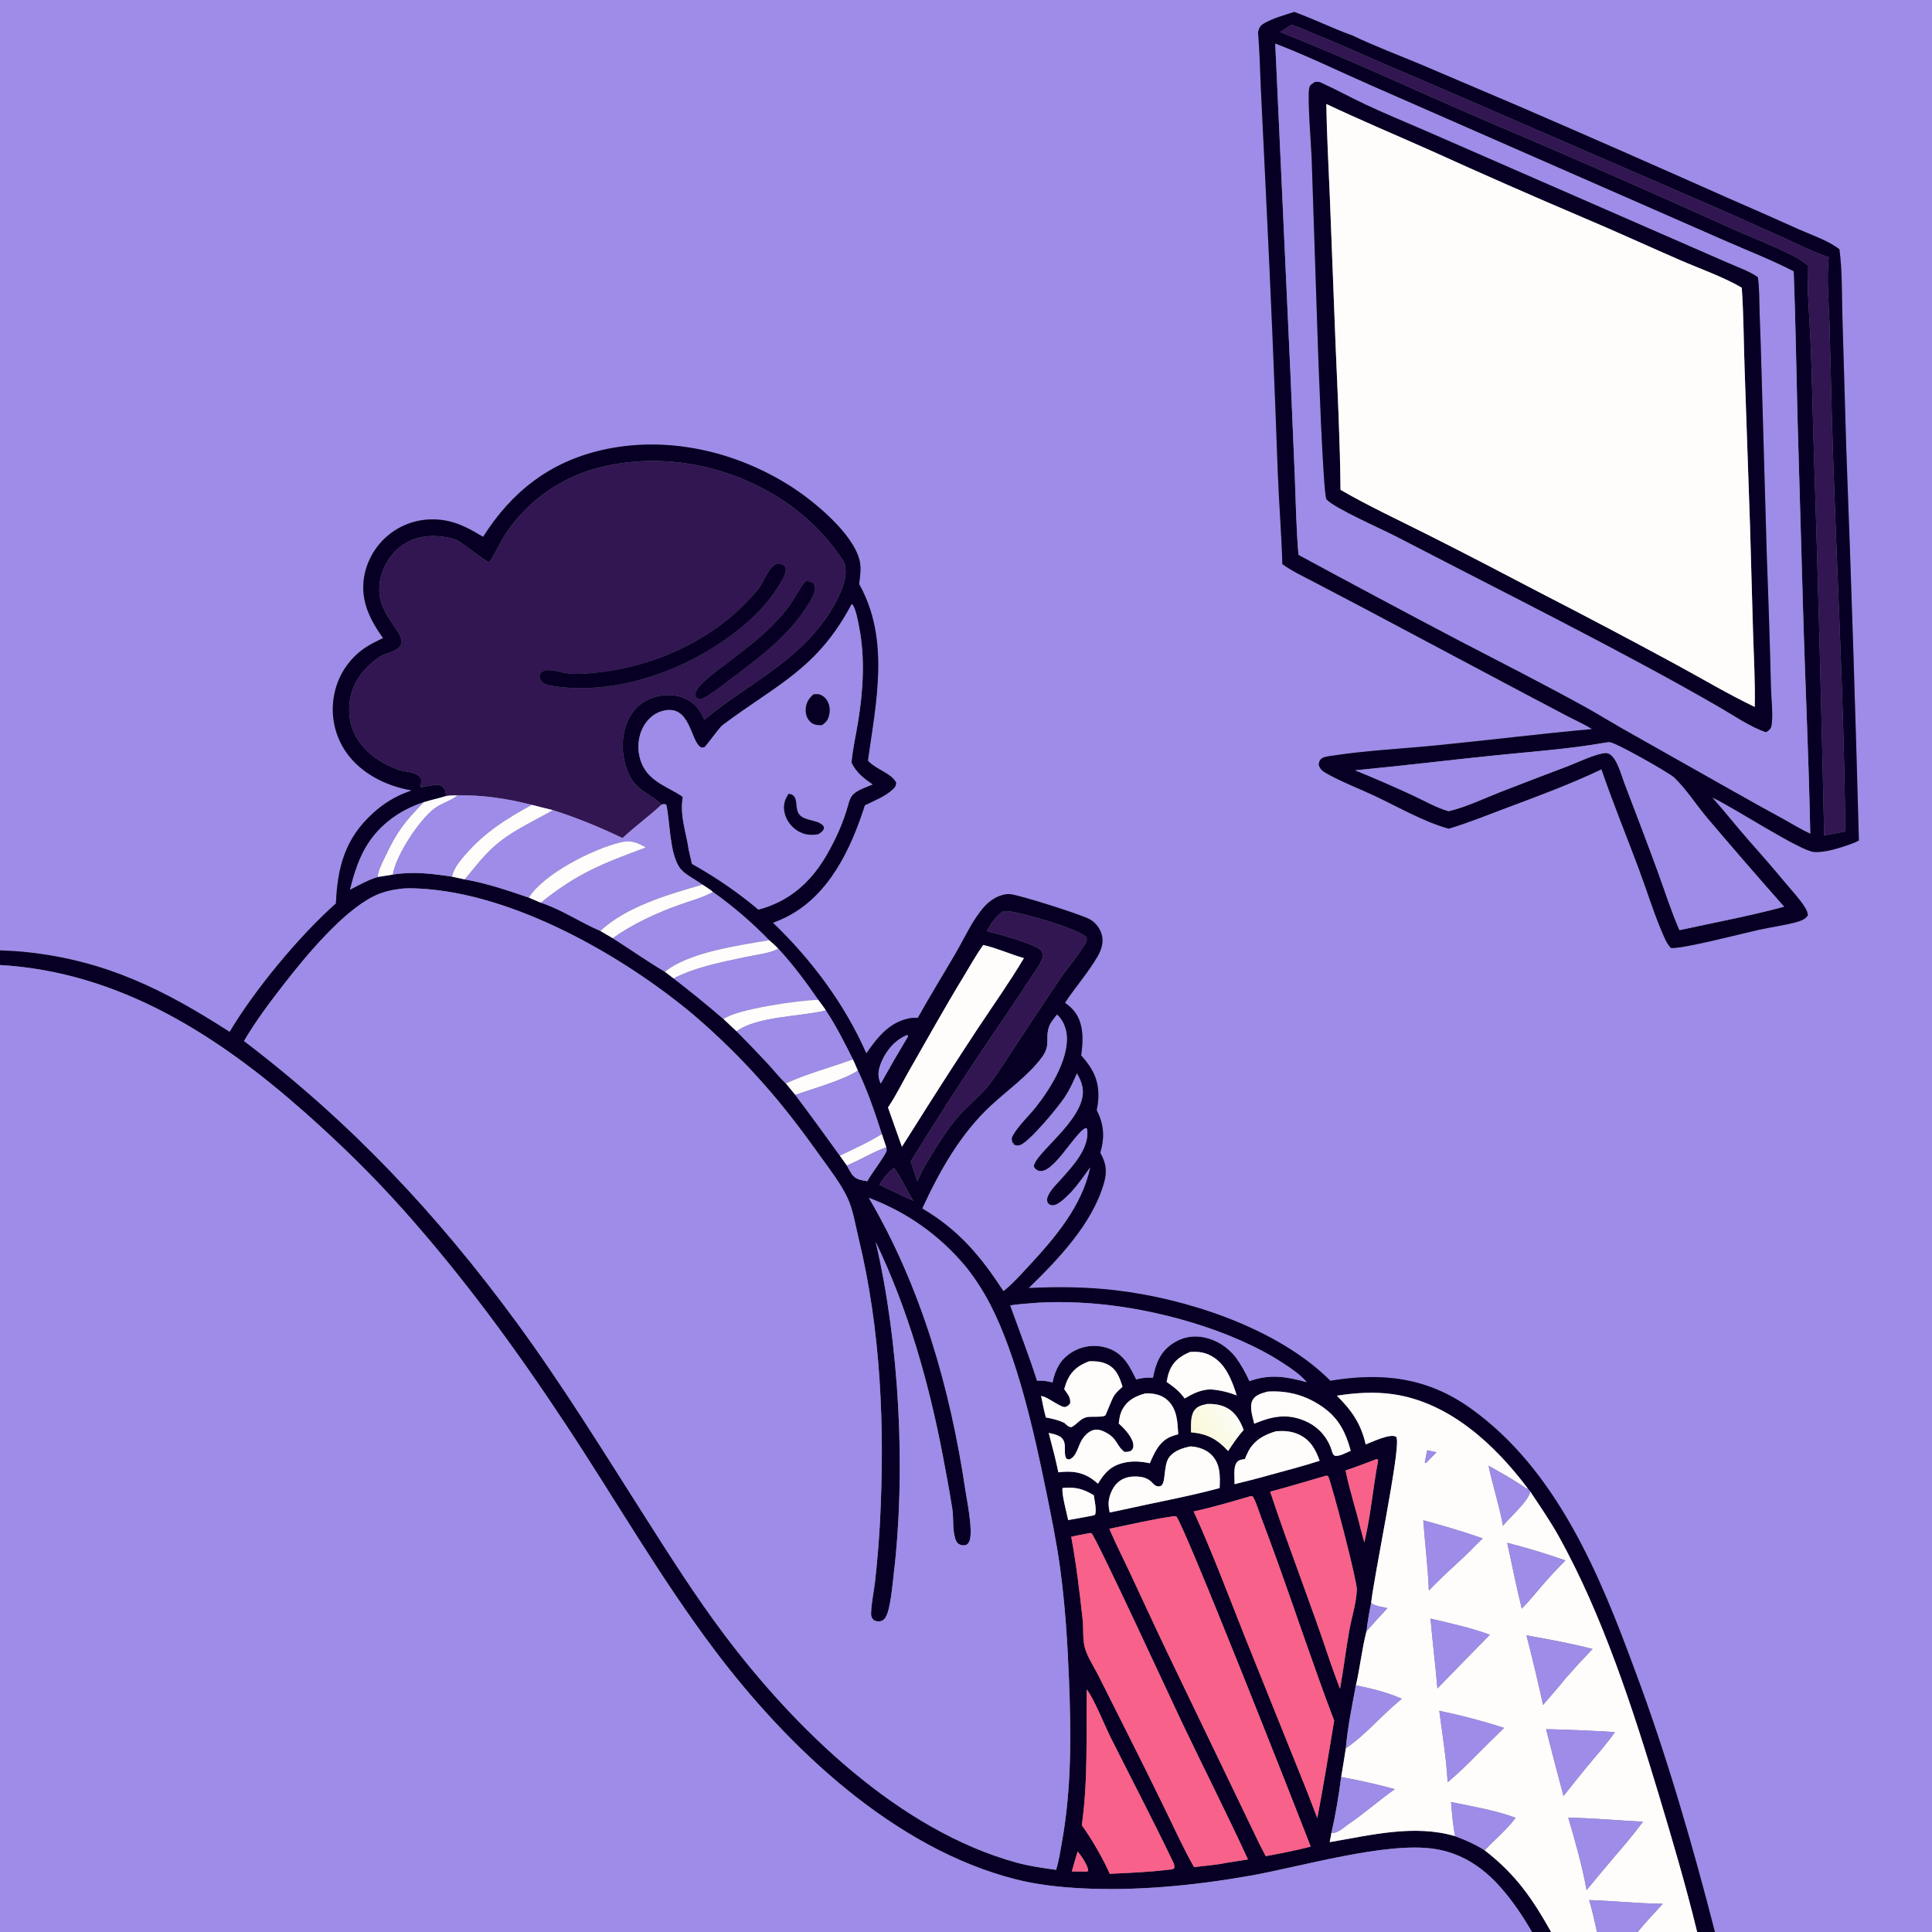 <?xml version="1.0" encoding="utf-8" ?>
<svg xmlns="http://www.w3.org/2000/svg" xmlns:xlink="http://www.w3.org/1999/xlink" width="1024" height="1024">
	<rect width="100%" height="100%" fill="#808080" stroke="none"/>
	<path fill="#9F8BE8" d="M0 0L1024 0L1024 67.445L1024 811.765L1024 1024L908.949 1024C897.32 978.609 883.106 929.473 866.628 885.576C847.962 834.717 825.04 778.901 779.289 746.336C756.247 729.934 732.323 727.311 705.119 731.841Q703.201 729.897 701.168 728.074C673.4 702.966 628.144 688.181 591.313 683.874C575.865 682.067 560.748 681.934 545.233 682.677C560.81 667.508 578.693 648.894 584.986 627.502C586.898 621.001 586.407 616.793 583.182 610.965C585.564 602.813 585.193 596.057 581.279 588.447C581.716 586.393 582.025 584.266 582.127 582.166C582.593 572.645 579.253 566.287 573.054 559.401C573.719 554.527 574.134 549.374 573.174 544.513C572.023 538.684 569.26 534.801 564.461 531.5C569.891 523.289 576.634 515.632 581.596 507.177C583.786 503.446 585.123 499.384 583.868 495.104C582.931 491.91 580.492 488.788 577.537 487.206C572.4 484.455 540.917 474.605 535.689 473.942C534.164 473.749 532.507 474.016 531.044 474.449C527.502 475.497 524.274 477.735 521.806 480.45C515.649 487.222 511.261 497.103 506.655 505.02C499.956 516.531 492.959 527.824 486.471 539.464C485.031 539.42 483.628 539.427 482.204 539.688C471.424 541.666 465.038 549.876 459.16 558.312C447.827 532.414 430.054 508.582 409.7 489.092Q413.32 487.76 416.768 486.033C439.496 474.577 451.025 449.858 458.399 426.812C463.38 424.379 469.241 422.111 473.318 418.25C474.478 417.152 474.932 416.386 474.97 414.796C472.57 409.991 464.489 407.828 460.523 403.663L460.018 403.123C464.378 371.943 471.733 338.784 455.363 309.555C455.828 305.631 456.545 301.434 455.706 297.52C452.561 282.855 430.993 265.312 418.956 257.657C389.706 239.053 353.357 230.74 319.19 238.5C291.406 244.811 271.079 260.734 256.066 284.524C249.917 280.845 243.396 277.176 236.252 275.908C226.128 274.11 216.171 276.171 207.761 282.15Q207.031 282.675 206.327 283.235Q205.623 283.795 204.947 284.389Q204.272 284.983 203.626 285.609Q202.98 286.235 202.366 286.892Q201.751 287.549 201.17 288.235Q200.589 288.922 200.042 289.636Q199.495 290.349 198.983 291.089Q198.472 291.829 197.997 292.593Q197.522 293.357 197.086 294.144Q196.649 294.93 196.251 295.737Q195.854 296.544 195.496 297.369Q195.138 298.194 194.821 299.036Q194.505 299.878 194.229 300.734Q193.954 301.591 193.721 302.46Q193.488 303.328 193.298 304.207Q193.108 305.087 192.961 305.974C190.947 318.262 196.077 328.495 203.016 338.215C199.692 339.825 196.371 341.358 193.324 343.467Q192.52 344.016 191.744 344.604Q190.968 345.193 190.223 345.82Q189.478 346.447 188.766 347.11Q188.053 347.774 187.375 348.473Q186.697 349.171 186.055 349.903Q185.413 350.635 184.808 351.398Q184.204 352.162 183.639 352.955Q183.074 353.747 182.549 354.568Q182.024 355.388 181.542 356.234Q181.059 357.079 180.62 357.948Q180.18 358.817 179.785 359.707Q179.39 360.597 179.04 361.505Q178.69 362.414 178.387 363.339Q178.083 364.264 177.827 365.204Q177.57 366.143 177.361 367.094Q177.152 368.045 176.991 369.005Q176.818 369.977 176.693 370.957Q176.568 371.937 176.492 372.922Q176.416 373.907 176.389 374.894Q176.361 375.881 176.383 376.869Q176.404 377.856 176.475 378.842Q176.545 379.827 176.664 380.807Q176.783 381.788 176.951 382.761Q177.118 383.735 177.334 384.699Q177.549 385.663 177.812 386.615Q178.075 387.567 178.385 388.505Q178.694 389.443 179.05 390.364Q179.406 391.286 179.807 392.188Q180.208 393.091 180.653 393.973Q181.098 394.855 181.586 395.713Q182.074 396.572 182.604 397.405Q183.134 398.239 183.705 399.045C191.689 410.208 204.972 416.698 218.2 418.938L216.3 419.63Q213.728 420.571 211.261 421.761Q208.794 422.951 206.456 424.377Q204.118 425.804 201.932 427.453Q199.746 429.103 197.732 430.959C182.854 444.452 178.887 459.597 178.033 478.863C158.716 495.952 134.834 524.807 121.719 546.926C86.979 524.546 56.007 509.161 14.421 504.69C9.625 504.131 4.82 503.937 0 503.718L0 0ZM685.939 6.323C680.654 8.066 674.69 9.649 669.879 12.464C667.822 13.667 667.323 14.875 666.792 17.081C667.654 26.931 667.797 36.919 668.274 46.799L671.233 107.913Q674.728 179.164 677.247 250.457C677.881 266.65 679.213 282.827 679.674 299.021C685.097 302.881 691.346 305.799 697.231 308.893L723.053 322.431L807.165 367.126L831.057 379.71C835.289 381.913 839.776 383.905 843.825 386.419C816.551 388.898 789.39 392.262 762.148 394.98C743.76 396.815 724.968 397.687 706.709 400.453C704.805 400.742 701.06 400.989 699.88 402.593C699.164 403.566 699.124 404.107 698.961 405.257C699.481 407.427 700.74 408.565 702.61 409.644C710.626 414.271 720.03 417.8 728.443 421.744C741.066 427.663 754.436 435.52 767.861 439.226C778.363 436.061 788.664 431.855 798.944 428.012C815.666 421.76 832.687 415.444 848.807 407.752C854.949 425.628 862.134 443.172 868.742 460.882C873.227 472.902 877.087 485.741 882.369 497.396C883.214 499.261 884.237 500.914 885.576 502.459C891.894 503.022 923.648 494.705 931.816 492.909C938.545 491.43 945.553 490.515 952.194 488.73C953.765 488.308 955.858 487.592 957.071 486.451C957.69 485.868 957.734 485.762 958.193 485.149C958.095 483.132 957.045 481.433 955.931 479.791C953.285 475.892 949.929 472.284 946.899 468.672Q937.234 457.082 927.188 445.82C920.488 438.235 914.259 430.225 907.525 422.694L908.266 423.036C918.625 427.874 953.845 450.824 961.286 451.536C967.25 452.106 975.807 449.229 981.468 447.189Q983.429 446.495 985.253 445.496Q982.499 341.667 978.563 237.876L976.511 167.748C976.141 156.092 976.513 143.662 974.926 132.126C969.07 127.517 960.311 124.631 953.453 121.566Q934.194 112.899 914.817 104.499Q860.152 80.121 805.212 56.372L753.05 34.15C741.038 29.127 728.633 24.456 716.895 18.855C706.435 15.099 696.413 10.094 685.939 6.323Z"/>
	<path fill="#070024" d="M666.792 17.081C667.323 14.875 667.822 13.667 669.879 12.464C674.69 9.649 680.654 8.066 685.939 6.323C696.413 10.094 706.435 15.099 716.895 18.855C728.633 24.456 741.038 29.127 753.05 34.15L805.212 56.372Q860.152 80.121 914.817 104.499Q934.194 112.899 953.453 121.566C960.311 124.631 969.07 127.517 974.926 132.126C976.513 143.662 976.141 156.092 976.511 167.748L978.563 237.876Q982.499 341.667 985.253 445.496Q983.429 446.495 981.468 447.189C975.807 449.229 967.25 452.106 961.286 451.536C953.845 450.824 918.625 427.874 908.266 423.036L907.525 422.694C914.259 430.225 920.488 438.235 927.188 445.82Q937.234 457.082 946.899 468.672C949.929 472.284 953.285 475.892 955.931 479.791C957.045 481.433 958.095 483.132 958.193 485.149C957.734 485.762 957.69 485.868 957.071 486.451C955.858 487.592 953.765 488.308 952.194 488.73C945.553 490.515 938.545 491.43 931.816 492.909C923.648 494.705 891.894 503.022 885.576 502.459C884.237 500.914 883.214 499.261 882.369 497.396C877.087 485.741 873.227 472.902 868.742 460.882C862.134 443.172 854.949 425.628 848.807 407.752C832.687 415.444 815.666 421.76 798.944 428.012C788.664 431.855 778.363 436.061 767.861 439.226C754.436 435.52 741.066 427.663 728.443 421.744C720.03 417.8 710.626 414.271 702.61 409.644C700.74 408.565 699.481 407.427 698.961 405.257C699.124 404.107 699.164 403.566 699.88 402.593C701.06 400.989 704.805 400.742 706.709 400.453C724.968 397.687 743.76 396.815 762.148 394.98C789.39 392.262 816.551 388.898 843.825 386.419C839.776 383.905 835.289 381.913 831.057 379.71L807.165 367.126L723.053 322.431L697.231 308.893C691.346 305.799 685.097 302.881 679.674 299.021C679.213 282.827 677.881 266.65 677.247 250.457Q674.728 179.164 671.233 107.913L668.274 46.799C667.797 36.919 667.654 26.931 666.792 17.081ZM684.562 13.149L678.488 16.963C714.547 31.201 749.725 47.693 785.302 63.081Q852.831 91.687 919.639 121.939C928.68 126.035 952.291 134.921 958.066 140.568C957.859 154.386 959.054 168.293 959.669 182.102C960.352 197.43 960.561 212.831 961.045 228.175Q964.572 335.434 966.851 442.727L971.851 441.875L978.041 440.72C977.353 366.971 972.921 293.387 970.877 219.675L969.697 172.062C969.303 160.306 968.069 148.009 969.256 136.294C961.234 133.684 953.272 129.596 945.565 126.132Q926.786 117.629 907.916 109.332L766.247 47.863C751.895 41.589 737.392 35.627 723.085 29.263Q710.208 23.493 697.132 18.189C693.023 16.493 688.8 14.445 684.562 13.149ZM675.911 23.128L683.912 197.031L686.269 252.502C686.807 266.341 687.025 280.259 688.231 294.061Q730.293 316.824 772.616 339.097C795.558 351.044 818.769 362.773 841.384 375.323C847.32 378.617 853.08 382.217 858.972 385.586L918.412 419.159Q931.615 426.636 944.94 433.894C949.721 436.523 954.527 439.53 959.474 441.811C958.695 401.22 956.704 360.591 955.568 320L952.716 221.249C952.067 195.463 951.68 169.626 950.687 143.853C938.556 137.569 925.655 132.658 913.175 127.116L825.953 88.866L726.474 45.212C709.727 37.872 692.965 29.665 675.911 23.128ZM850.695 393.649C831.018 397.076 811.194 398.424 791.355 400.472C766.966 402.99 742.641 405.953 718.227 408.278Q733.717 414.567 748.884 421.597C754.961 424.409 761.319 428.107 767.758 429.948C767.956 429.903 768.154 429.859 768.352 429.811C777.314 427.634 786.235 423.343 794.823 419.947Q812.883 412.913 831.016 406.071C836.774 403.85 843.116 400.664 849.125 399.37C850.679 399.035 851.853 398.91 853.258 399.763C857.132 402.116 859.428 411.029 861.003 415.173C866.875 430.612 872.829 446.071 878.496 461.583C882.312 472.031 885.693 482.802 890.166 492.989C908.568 488.996 927.443 485.469 945.599 480.563Q924.917 457.191 904.73 433.39C898.982 426.572 893.766 418.313 887.384 412.194C884.615 409.539 856.294 393.569 853.21 393.413C852.397 393.372 851.501 393.536 850.695 393.649Z"/>
	<path fill="#311652" d="M678.488 16.963L684.562 13.149C688.8 14.445 693.023 16.493 697.132 18.189Q710.208 23.493 723.085 29.263C737.392 35.627 751.895 41.589 766.247 47.863L907.916 109.332Q926.786 117.629 945.565 126.132C953.272 129.596 961.234 133.684 969.256 136.294C968.069 148.009 969.303 160.306 969.697 172.062L970.877 219.675C972.921 293.387 977.353 366.971 978.041 440.72L971.851 441.875L966.851 442.727Q964.572 335.434 961.045 228.175C960.561 212.831 960.352 197.43 959.669 182.102C959.054 168.293 957.859 154.386 958.066 140.568C952.291 134.921 928.68 126.035 919.639 121.939Q852.831 91.687 785.302 63.081C749.725 47.693 714.547 31.201 678.488 16.963Z"/>
	<path fill="#9F8BE8" d="M688.231 294.061C687.025 280.259 686.807 266.341 686.269 252.502L683.912 197.031L675.911 23.128C692.965 29.665 709.727 37.872 726.474 45.212L825.953 88.866L913.175 127.116C925.655 132.658 938.556 137.569 950.687 143.853C951.68 169.626 952.067 195.463 952.716 221.249L955.568 320C956.704 360.591 958.695 401.22 959.474 441.811C954.527 439.53 949.721 436.523 944.94 433.894Q931.615 426.636 918.412 419.159L858.972 385.586C853.08 382.217 847.32 378.617 841.384 375.323C818.769 362.773 795.558 351.044 772.616 339.097Q730.293 316.824 688.231 294.061ZM696.992 43.43C695.723 44.261 694.266 44.954 693.938 46.546C692.858 51.787 694.94 76.658 695.204 83.817L698.438 181.131C698.682 188.334 701.297 262.612 703.064 264.643C707.104 269.289 732.487 280.42 739.696 284.162C784.002 307.161 828.709 329.549 872.639 353.259Q891.524 363.438 910.128 374.12C917.676 378.418 928.183 385.671 936.091 388.058C937.61 387.101 938.595 386.39 938.947 384.484C939.883 379.41 938.776 369.994 938.655 364.459Q937.814 330.211 936.483 295.978L933.723 199.929Q933.284 182.72 932.622 165.518C932.408 159.329 932.579 153.022 931.699 146.882C926.961 143.623 920.821 141.53 915.558 139.203L883.415 125.167L755.317 69.201C744.787 64.643 734.119 60.272 723.738 55.386C715.792 51.646 708.018 47.383 700.052 43.74C699.09 43.3 698.022 43.358 696.992 43.43Z"/>
	<path fill="#070024" d="M936.091 388.058C928.183 385.671 917.676 378.418 910.128 374.12Q891.524 363.438 872.639 353.259C828.709 329.549 784.002 307.161 739.696 284.162C732.487 280.42 707.104 269.289 703.064 264.643C701.297 262.612 698.682 188.334 698.438 181.131L695.204 83.817C694.94 76.658 692.858 51.787 693.938 46.546C694.266 44.954 695.723 44.261 696.992 43.43C698.022 43.358 699.09 43.3 700.052 43.74C708.018 47.383 715.792 51.646 723.738 55.386C734.119 60.272 744.787 64.643 755.317 69.201L883.415 125.167L915.558 139.203C920.821 141.53 926.961 143.623 931.699 146.882C932.579 153.022 932.408 159.329 932.622 165.518Q933.284 182.72 933.723 199.929L936.483 295.978Q937.813 330.211 938.655 364.459C938.776 369.994 939.883 379.41 938.947 384.484C938.595 386.39 937.61 387.101 936.091 388.058ZM702.976 55.127C703.234 71.539 704.165 87.978 704.838 104.378L707.905 183.251C708.981 208.657 710.276 234.195 710.498 259.622C725.481 268.284 741.49 275.739 756.957 283.524C777.105 293.665 797.16 304.138 817.142 314.606Q852.638 332.865 887.731 351.887C901.743 359.443 915.695 367.822 930.041 374.682C930.342 361.769 929.582 348.768 929.175 335.858L927.544 278.554L924.677 195.27C924.163 181.057 924.184 166.653 923.163 152.478C913.545 146.818 901.092 142.465 890.706 137.963C873.65 130.57 856.804 122.787 839.668 115.557Q798.835 98.187 758.429 79.844C739.905 71.592 721.333 63.789 702.976 55.127Z"/>
	<path fill="#FEFDFC" d="M710.498 259.622C710.276 234.195 708.981 208.657 707.905 183.251L704.838 104.378C704.165 87.978 703.234 71.539 702.976 55.127C721.333 63.789 739.905 71.592 758.429 79.844Q798.835 98.187 839.668 115.557C856.804 122.787 873.65 130.57 890.706 137.963C901.092 142.465 913.545 146.818 923.163 152.478C924.184 166.653 924.163 181.057 924.677 195.27L927.544 278.554L929.175 335.858C929.582 348.768 930.342 361.769 930.041 374.682C915.695 367.822 901.743 359.443 887.731 351.887Q852.638 332.865 817.142 314.606C797.16 304.138 777.105 293.665 756.957 283.524C741.49 275.739 725.481 268.284 710.498 259.622Z"/>
	<path fill="#070024" d="M0 503.718C4.82 503.937 9.625 504.131 14.421 504.69C56.007 509.161 86.979 524.546 121.719 546.926C134.834 524.807 158.716 495.952 178.033 478.863C178.887 459.597 182.854 444.452 197.732 430.959Q199.746 429.103 201.932 427.453Q204.118 425.804 206.456 424.377Q208.794 422.951 211.261 421.761Q213.728 420.571 216.3 419.63L218.2 418.938C204.972 416.698 191.689 410.208 183.705 399.045Q183.134 398.239 182.604 397.405Q182.074 396.572 181.586 395.713Q181.098 394.855 180.653 393.973Q180.208 393.091 179.807 392.188Q179.406 391.286 179.05 390.364Q178.694 389.443 178.385 388.505Q178.075 387.567 177.812 386.615Q177.549 385.663 177.334 384.699Q177.118 383.735 176.951 382.761Q176.783 381.788 176.664 380.807Q176.545 379.827 176.475 378.842Q176.404 377.856 176.383 376.869Q176.361 375.881 176.389 374.894Q176.416 373.907 176.492 372.922Q176.568 371.937 176.693 370.957Q176.818 369.977 176.991 369.005Q177.152 368.045 177.361 367.094Q177.57 366.143 177.827 365.204Q178.083 364.264 178.387 363.339Q178.69 362.414 179.04 361.505Q179.39 360.597 179.785 359.707Q180.18 358.817 180.62 357.948Q181.059 357.079 181.542 356.234Q182.024 355.388 182.549 354.568Q183.074 353.747 183.639 352.955Q184.204 352.162 184.808 351.398Q185.413 350.635 186.055 349.903Q186.697 349.171 187.375 348.473Q188.053 347.774 188.766 347.11Q189.478 346.447 190.223 345.82Q190.968 345.193 191.744 344.604Q192.52 344.016 193.324 343.467C196.371 341.358 199.692 339.825 203.016 338.215C196.077 328.495 190.947 318.262 192.961 305.974Q193.108 305.087 193.298 304.207Q193.488 303.328 193.721 302.46Q193.954 301.591 194.229 300.734Q194.505 299.878 194.821 299.036Q195.138 298.194 195.496 297.369Q195.854 296.544 196.251 295.737Q196.649 294.93 197.086 294.144Q197.522 293.357 197.997 292.593Q198.472 291.829 198.983 291.089Q199.495 290.35 200.042 289.636Q200.589 288.922 201.17 288.235Q201.751 287.549 202.366 286.892Q202.98 286.235 203.626 285.609Q204.272 284.983 204.947 284.389Q205.623 283.795 206.327 283.235Q207.031 282.675 207.761 282.15C216.171 276.171 226.128 274.11 236.252 275.908C243.396 277.176 249.917 280.845 256.066 284.524C271.079 260.734 291.406 244.811 319.19 238.5C353.357 230.74 389.706 239.053 418.956 257.657C430.993 265.312 452.561 282.855 455.706 297.52C456.545 301.434 455.828 305.631 455.363 309.555C471.733 338.784 464.378 371.943 460.018 403.123L460.523 403.663C464.489 407.828 472.57 409.991 474.97 414.796C474.932 416.386 474.478 417.152 473.318 418.25C469.241 422.111 463.38 424.379 458.399 426.812C451.025 449.858 439.496 474.577 416.768 486.033Q413.32 487.76 409.7 489.092C430.054 508.582 447.827 532.414 459.16 558.312C465.038 549.876 471.424 541.666 482.204 539.688C483.628 539.427 485.031 539.42 486.471 539.464C492.959 527.824 499.956 516.531 506.655 505.02C511.261 497.103 515.649 487.222 521.806 480.45C524.274 477.735 527.502 475.497 531.044 474.449C532.507 474.016 534.164 473.749 535.689 473.942C540.917 474.605 572.4 484.455 577.537 487.206C580.492 488.788 582.931 491.91 583.868 495.104C585.123 499.384 583.786 503.446 581.596 507.177C576.634 515.632 569.891 523.289 564.461 531.5C569.26 534.801 572.023 538.684 573.174 544.513C574.134 549.374 573.719 554.527 573.054 559.401C579.253 566.287 582.593 572.645 582.127 582.166C582.025 584.266 581.716 586.393 581.279 588.447C585.193 596.057 585.564 602.813 583.182 610.965C586.407 616.793 586.898 621.001 584.986 627.502C578.693 648.894 560.81 667.508 545.233 682.677C560.748 681.934 575.865 682.067 591.313 683.874C628.144 688.181 673.4 702.966 701.168 728.074Q703.201 729.897 705.119 731.841C732.323 727.311 756.247 729.934 779.289 746.336C825.04 778.901 847.962 834.717 866.628 885.576C883.106 929.473 897.32 978.609 908.949 1024L899.529 1024C893.541 999.363 886.298 974.828 878.988 950.552C865.361 905.294 849.276 855.814 826.273 814.455C821.699 806.231 816.288 798.402 811.083 790.57L809.715 788.86C792.295 765.645 768.186 743.284 738.423 738.972C728.458 737.528 718.475 738.215 708.572 739.746C716.514 747.627 721.329 754.602 723.86 765.577C727.22 764.295 736.451 759.81 739.693 761.399C740.321 761.707 740.142 761.765 740.325 762.593C741.951 769.949 728.334 834.859 726.726 849.616C725.737 854.52 724.812 859.6 724.287 864.575C721.81 873.956 720.894 883.778 718.653 893.245C716.615 904.124 714.255 915.627 713.314 926.639Q712.145 934.249 710.846 941.839C709.522 951.773 707.97 961.535 705.724 971.305L704.769 976.38C726.357 972.708 749.649 966.785 771.266 973.226C776.807 975.278 781.886 977.529 786.882 980.692C803.238 993.342 812.08 1006.09 822.125 1024L811.986 1024C807.021 1015.45 801.569 1007.29 794.959 999.91C785.506 989.349 774.213 982.013 760.01 979.912C734.379 976.122 689.31 989.446 662.714 994.149C633.226 999.362 601.776 1002.47 571.808 1000.76C560.627 1000.12 549.382 998.856 538.51 996.114C474.068 979.861 417.787 926.428 378.872 874.747C350.002 836.406 326.077 794.639 299.652 754.657C273.209 714.649 245.63 676.98 213.689 641.174C197.398 622.913 180.24 606.153 161.941 589.92C115.693 548.89 63.333 515.161 0 511.489L0 503.718ZM236.445 421.91C232.523 423.142 228.492 423.966 224.584 425.19C210.672 429.735 198.957 438.71 192.328 451.899C189.217 458.09 187.217 464.817 185.521 471.514C190.296 469.068 195.205 466.271 200.378 464.791L208.21 463.551C218.861 461.795 229.035 463.034 239.613 464.656L246.284 466.09C257.855 468.116 269.235 471.968 280.324 475.771L286.58 478.435C297.893 482.137 307.405 488.826 318.211 493.425L324.766 497.272C334.003 503.133 343.093 509.502 352.462 515.107L357.042 518.603Q370.578 528.998 383.503 540.143L390.415 546.621Q398.98 555.2 407.223 564.089C410.256 567.373 413.257 571.264 416.551 574.249L421.523 580.317C429.552 590.966 437.36 601.726 445.158 612.542L448.833 617.72C449.684 619.266 450.513 620.905 451.511 622.359C453.498 625.257 456.496 625.479 459.675 626.072C461.375 622.741 469.567 611.938 469.888 609.976C469.988 609.359 469.802 608.729 469.76 608.106L467.415 601.099C463.703 589.699 459.906 578.239 454.681 567.431C453.856 565.441 452.945 563.482 452.071 561.513C447.649 552.687 443.197 543.772 437.713 535.549C436.542 533.613 435.051 531.799 433.714 529.97C427.113 520.437 420.407 511.368 412.521 502.841C410.994 501.212 409.37 499.786 407.675 498.339Q400.826 491.293 393.372 484.89Q385.918 478.487 377.919 472.779C376.173 471.335 374.245 470.134 372.358 468.885C370.084 467.337 367.743 465.923 365.431 464.436C363.409 463.136 361.354 461.617 360.019 459.578C354.849 451.682 355.19 435.742 353.159 426.554C351.958 425.943 351.83 426.218 350.566 426.487C344.391 420.065 337.865 419.762 333.471 410.666C329.612 402.678 328.929 392.273 331.983 383.92C334.169 377.936 338.159 373.123 344.049 370.538C349.749 368.035 356.613 367.536 362.433 369.937C367.977 372.225 371.118 376.078 373.306 381.451C395.001 363.407 421.191 351.596 437.728 327.693C442.416 320.916 449.921 308.215 447.842 299.53C447.34 297.432 445.555 295.302 444.331 293.535C435.693 281.064 423.377 270.032 410.371 262.288C382.443 245.659 348.612 239.768 316.964 247.989Q315.16 248.463 313.378 249.017Q311.596 249.57 309.841 250.201Q308.085 250.833 306.359 251.541Q304.633 252.248 302.94 253.032Q301.247 253.815 299.589 254.672Q297.932 255.528 296.314 256.457Q294.696 257.386 293.121 258.386Q291.546 259.385 290.016 260.452Q288.486 261.52 287.004 262.654Q285.523 263.788 284.093 264.986Q282.662 266.184 281.286 267.443Q279.91 268.703 278.591 270.022Q277.272 271.341 276.012 272.717Q274.752 274.093 273.553 275.523Q272.355 276.953 271.221 278.434Q270.087 279.915 269.019 281.445C265.606 286.418 263.063 292.057 259.996 297.259L259.83 296.91L259.517 297.966C257.798 298.29 245.449 287.801 242.081 286.297C238.78 284.822 234.209 284.237 230.594 284.125C223.027 283.89 215.662 286.225 210.146 291.54C206.582 294.975 204.041 299.043 202.472 303.739C195.918 323.348 213.933 333.473 212.84 340.705C212.232 344.727 205.727 345.895 202.698 347.342C201.078 348.116 199.599 349.254 198.203 350.375C191.097 356.08 186.241 363.454 185.274 372.648C183.421 390.265 195.382 402.142 210.928 407.934C214.384 409.221 220.586 408.896 222.781 412.086C223.662 413.367 223.186 415.169 222.974 416.611L222.859 417.359C225.1 416.922 227.356 416.448 229.617 416.125C231.416 415.868 233.35 415.834 234.797 417.147C236.134 418.361 236.208 420.23 236.445 421.91ZM451.401 320.259C433.092 354.704 411.9 362.681 383.107 384.254C380.907 385.902 374.123 395.93 373.146 396.146C372.63 396.26 372.089 396.164 371.56 396.173C365.746 392.913 366.1 372.831 351.126 376.829C346.761 377.994 343.279 381.117 341.097 385.008C338.098 390.354 337.605 396.969 339.443 402.784C343.034 414.142 353.257 416.441 361.897 422.326C360.204 432.523 363.645 440.708 365.089 450.651L366.768 457.864C379.435 464.952 390.853 472.768 401.974 482.095C418.25 477.819 429.731 467.683 438.118 453.188C442.945 444.845 446.987 435.901 449.531 426.618C450.038 424.769 450.61 422.808 451.905 421.336C454.238 418.684 459.248 417.16 462.502 415.762C457.71 412.529 453.934 409.579 451.301 404.247L451.367 403.539C452.049 396.499 453.665 389.466 454.811 382.481C457.469 366.291 458.581 348.558 455.358 332.43C454.6 328.64 453.904 324.026 452.009 320.608L451.401 320.259ZM211.801 471.179C206.721 471.804 202.222 472.91 197.637 475.253C181.294 483.606 162.395 506.362 151.011 520.963C143.325 530.821 135.672 540.946 129.339 551.747C185.801 594.681 231.586 643.384 273.537 700.536C297.821 733.62 319.48 768.78 341.513 803.38C354.987 824.538 368.489 845.853 383.553 865.928C421.355 916.308 476.617 970.229 538.961 987.267C545.792 989.133 552.735 990.082 559.733 991.052C561.248 986.342 561.95 981.296 562.829 976.433C568.005 947.77 567.736 919.019 566.576 890.015C565.787 870.289 564.516 850.396 561.843 830.833C559.951 816.979 557.11 803.28 554.317 789.586C548.125 759.223 539.121 719.167 524.996 691.663Q522.26 686.349 519.024 681.323Q515.788 676.297 512.083 671.607C498.078 654.808 480.948 642.605 460.522 634.899C488.246 682.233 503.526 735.332 511.614 789.395C512.564 795.747 515.549 810.035 514.09 815.974C513.809 817.121 513.373 817.801 512.54 818.614C511.417 819.09 510.333 819.242 509.158 818.81C507.971 818.374 507.259 817.819 506.741 816.661C504.641 811.956 505.55 804.873 504.749 799.777C503.248 790.225 501.456 780.641 499.635 771.143C492.219 732.472 481.202 693.849 464.133 658.246C476.668 711.592 480.25 779.946 473.668 834.526C473.01 839.984 471.999 853.007 469.342 857.294C468.761 858.231 467.866 858.98 466.782 859.254C465.331 859.621 464.336 859.256 463.066 858.669C461.911 857.458 461.639 856.63 461.687 855C461.848 849.557 463.133 843.952 463.758 838.531Q465.534 822.697 466.408 806.788C468.979 756.313 466.95 705.082 454.959 655.821C453.271 648.884 452.158 641.148 449.083 634.689C445.587 627.345 440.26 620.461 435.538 613.855C425.558 599.894 415.289 586.188 403.796 573.422Q395.428 564.002 386.438 555.173Q377.449 546.344 367.879 538.148C330.339 506.605 272.2 473.385 222.047 470.965C218.787 470.808 215.018 470.633 211.801 471.179ZM531.68 482.952C527.668 485.965 525.31 489.038 523.139 493.543C529.204 495.116 548.588 500.036 552.259 504.153C552.463 505.079 552.798 506.315 552.645 507.255C552.147 510.333 546.172 518.337 544.315 521.242C537.548 531.827 530.284 542.097 523.314 552.55Q502.281 583.622 482.693 615.624Q484.546 620.82 486.139 626.101C487.501 623.312 488.814 620.487 490.318 617.771C495.942 608.464 501.372 599.052 508.675 590.921C513.763 585.257 520.055 580.425 524.655 574.383C530.135 567.184 534.897 559.343 539.867 551.786L560.59 520.638C565.063 513.873 570.706 507.541 574.893 500.691C575.661 499.434 576.141 498.424 575.951 496.923C572.348 492.392 541.626 483.788 535.134 483.051Q533.411 482.859 531.68 482.952ZM521.112 500.855C517.223 506.371 513.954 512.302 510.446 518.063C500.561 534.3 491.341 550.956 481.877 567.444C478.19 573.868 474.853 580.873 470.655 586.964L478.036 607.809L483.99 598.41Q500.805 571.631 518.191 545.22C526.412 532.818 535.073 520.623 542.696 507.843C535.481 505.728 528.392 502.546 521.112 500.855ZM560.208 537.755C558.849 539.618 556.837 541.866 556.072 544.034C553.714 550.727 557.334 553.693 551.888 560.882C544.807 570.23 533.978 577.918 525.344 585.902C509.084 600.939 498.08 620.583 488.888 640.473C508.353 651.994 519.734 665.731 531.89 684.29C536.789 680.343 541.135 675.454 545.408 670.843C559.256 655.902 573.483 639.21 577.793 618.767C574.521 623.378 571.336 627.932 567.517 632.116C565.185 634.233 561.277 638.721 558.025 638.842C556.677 638.892 556.238 638.416 555.297 637.604C554.743 636.07 554.911 634.974 555.592 633.536C557.035 630.491 559.767 627.861 561.998 625.369C568.302 618.328 577.636 608.609 576.215 598.445L575.497 597.844C569.584 600.328 557.951 623.186 550.347 620.486C549.215 620.084 548.513 619.374 547.946 618.36C547.83 611.778 573.932 594.246 573.942 578.764C573.945 575.148 572.545 572.006 570.797 568.913C568.96 573.285 567.018 577.43 564.429 581.414C561.069 586.588 545.911 604.919 540.837 606.876C539.89 607.241 538.847 607.339 537.932 606.885C537.056 606.45 537.366 606.677 536.767 605.941L537.725 605.952L536.609 605.657C536.13 604.02 535.974 603.291 536.873 601.716C539.913 596.386 545.162 591.614 549.027 586.758C556.757 577.047 567.989 559.26 564.97 546.134C564.257 543.033 562.633 539.847 560.208 537.755ZM480.925 548.54C474.565 551.076 469.873 556.499 467.234 562.732C465.684 566.396 464.892 569.974 466.536 573.701C466.627 573.905 466.723 574.106 466.817 574.309Q473.848 561.685 481.282 549.293L480.925 548.54ZM473.895 618.987C470.531 621.476 468.259 624.359 466.076 627.881C470.12 630.071 474.4 631.735 478.451 633.889L484.043 636.437C480.616 630.804 477.689 624.29 473.895 618.987ZM546.872 690.714C543.063 691.032 539.231 691.279 535.459 691.907C540.223 705.185 545.367 718.388 549.658 731.827C552.515 731.613 555.09 732.008 557.852 732.727C559.335 725.925 561.827 720.651 567.965 716.788Q568.448 716.484 568.946 716.206Q569.444 715.927 569.955 715.674Q570.467 715.421 570.99 715.194Q571.514 714.968 572.048 714.768Q572.582 714.568 573.126 714.395Q573.67 714.222 574.222 714.078Q574.773 713.933 575.332 713.816Q575.89 713.699 576.454 713.611Q577.018 713.523 577.585 713.463Q578.153 713.404 578.722 713.373Q579.292 713.342 579.863 713.34Q580.433 713.339 581.003 713.366Q581.573 713.393 582.141 713.449Q582.708 713.505 583.273 713.59Q583.837 713.674 584.396 713.787Q584.955 713.901 585.508 714.042C592.09 715.744 596.055 719.649 599.263 725.409Q600.797 728.225 602.23 731.093C605.191 730.304 608.028 729.993 611.087 730.248C612.539 722.753 614.798 716.663 621.423 712.144C626.374 708.766 632.093 707.632 637.96 708.782C644.886 710.141 650.5 713.885 654.924 719.283C657.792 723.34 660.213 727.486 662.217 732.037C672.968 728.157 681.811 729.582 692.619 732.586C689.251 728.61 684.549 725.445 680.222 722.604C653.016 704.744 612.27 693.587 579.969 690.949C569.225 690.072 557.607 689.812 546.872 690.714ZM630.787 716.57C625.631 718.756 621.844 721.44 619.747 726.879C619.057 728.67 618.709 730.576 618.344 732.454C622.103 735.055 625.215 737.433 627.887 741.212C632.275 738.631 636.429 736.523 641.666 736.406C646.633 736.802 650.845 737.812 655.504 739.57C652.921 731.633 649.709 722.796 641.885 718.594C638.229 716.631 634.822 716.293 630.787 716.57ZM577.295 721.51C572.039 723.483 568.247 726.107 565.8 731.354C565.055 732.953 564.538 734.621 564.044 736.309C565.691 738.644 567.63 740.703 567.196 743.755C566.455 744.827 565.903 745.374 564.593 745.723C562.669 746.236 555.863 741.036 553.305 740.285C552.998 740.195 552.692 740.096 552.384 740.008C552.191 739.953 551.996 739.907 551.803 739.857C552.607 743.654 553.275 747.559 554.347 751.286C557.682 751.922 561.235 752.665 564.253 754.267C565.609 755.434 566.149 756.377 567.976 756.399C570.901 754.817 572.586 751.902 576.015 751.107C577.991 750.649 584.562 751.307 585.796 750.213C586.275 749.789 589.293 741.474 590.546 739.624C591.741 737.859 593.382 736.438 594.958 735.022C593.458 730.233 591.932 725.736 587.157 723.246C584.081 721.641 580.697 721.402 577.295 721.51ZM671.984 737.552C669.024 738.371 665.382 739.212 663.856 742.187C662.064 745.684 663.947 750.958 664.761 754.585C673.893 750.806 681.76 749.013 691.279 752.949C697.657 755.586 702.513 760.347 705.117 766.744Q705.491 767.675 705.806 768.628C706.295 770.116 706.223 770.822 707.6 771.64C710.479 771.821 713.29 770.039 715.906 768.946C712.714 757.129 708.153 749.577 697.289 743.349C689.389 738.821 681.034 737.021 671.984 737.552ZM606.905 738.585C602.02 739.915 597.831 741.983 595.171 746.519C593.666 749.085 593.29 751.593 592.961 754.499C595.879 757.07 600.619 762.033 600.701 766.076C600.73 767.548 600.495 767.814 599.613 768.883C598.244 769.425 597.521 769.622 596.007 769.515C591.595 766.349 592.446 762.285 585.515 758.928C583.807 758.101 582.071 757.508 580.156 757.831C577.283 758.314 574.815 760.867 573.361 763.249C571.417 766.433 570.506 772.268 566.703 773.531C566.07 773.4 565.411 773.493 565.078 772.867C563.13 769.209 566.69 763.238 560.51 760.773C559.018 760.178 557.392 759.821 555.832 759.45L558.918 771.39C559.605 774.376 560.338 777.359 560.958 780.359C568.172 779.473 574.122 780.165 580.013 784.801Q580.995 785.569 581.941 786.383C585.489 780.56 588.755 776.888 595.738 775.285C600.388 774.218 604.836 774.572 609.436 775.55C611.873 769.873 614.444 764.015 620.543 761.457C621.814 760.924 623.162 760.562 624.489 760.199C624.099 753.794 623.978 746.965 618.92 742.233C615.633 739.159 611.262 738.32 606.905 738.585ZM639.817 744.147C637.078 744.768 634.52 745.253 632.889 747.765C630.883 750.854 631.315 755.609 631.251 759.156C639.841 759.938 645.117 762.736 650.937 769.097C653.461 765.207 656.042 761.346 659.181 757.916C657.142 752.577 654.423 747.872 648.887 745.556C646.068 744.378 642.855 743.988 639.817 744.147ZM676.451 758.57C670.283 760.325 664.986 763.15 661.777 768.992C661.025 770.362 660.431 771.865 659.82 773.303C658.311 773.579 656.548 773.722 655.565 775.05C653.468 777.886 654.474 783.247 654.321 786.638C660.375 785.126 666.449 783.673 672.443 781.933C681.464 779.458 690.55 777.113 699.453 774.239C697.302 768.268 694.623 763.267 688.608 760.404C684.614 758.504 680.756 758.309 676.451 758.57ZM631.032 766.627C626.814 767.429 622.082 768.943 619.507 772.641C616.517 776.934 618.087 786.744 615.047 787.649C613.629 788.07 612.663 787.687 611.612 786.766C611.163 786.373 610.766 785.925 610.346 785.502C607.903 783.044 604.605 782.539 601.216 782.576C597.7 782.615 594.39 783.717 591.906 786.279C589.386 788.879 587.573 793.359 587.577 796.988C587.579 798.526 587.86 800.161 588.161 801.668L596.107 799.978C612.797 796.25 629.922 793.169 646.422 788.717C646.702 782.488 646.926 776.144 642.282 771.267C639.462 768.307 635.048 766.82 631.032 766.627ZM729.286 773.463C723.947 775.471 718.621 777.616 713.187 779.353C715.279 790.054 718.848 800.36 721.319 810.951C721.931 813.147 722.574 815.339 723.111 817.555C726.545 803.235 727.693 788.416 730.471 773.963L729.909 773.431L729.286 773.463ZM703.157 782.066C693.178 784.894 683.245 787.976 673.215 790.608C683.198 820.841 694.991 850.467 704.982 880.687Q707.47 887.928 710.249 895.062C712.112 884.671 713.35 874.179 715.232 863.791C716.466 856.979 718.919 849.4 719.154 842.544C719.311 837.982 706.306 788.029 703.995 782.486L703.157 782.066ZM563.226 788.646C562.391 791.043 565.566 802.635 566.161 805.694Q572.564 804.553 578.954 803.337L580.419 802.859C581.299 800.064 580.133 795.466 579.739 792.522C573.933 789 569.993 788.081 563.226 788.646ZM662.737 793.022C652.773 795.919 642.812 798.917 632.659 801.091C642.517 822.696 650.916 845.104 659.658 867.181L692.708 949.375L698.197 963.602C701.495 946.447 704.253 929.241 707.141 912.022C696.384 883.684 686.897 854.87 676.596 826.357Q672.585 815.13 668.338 803.989C666.988 800.424 665.931 796.582 664.097 793.243C663.602 793.097 663.254 792.923 662.737 793.022ZM621.779 803.679C610.442 805.303 599.195 808.003 587.972 810.288C591.44 818.504 595.565 826.437 599.322 834.523C607.713 852.582 616.06 870.555 624.756 888.469L667.691 977.678L670.866 983.806C678.836 982.346 686.846 980.758 694.696 978.748C687.973 961.148 627.662 807.984 623.414 803.666C622.899 803.65 622.278 803.556 621.779 803.679ZM577.136 812.652C574.028 813.257 570.846 813.763 567.78 814.547C570.466 829.005 572.179 843.598 573.817 858.208C574.339 862.87 573.799 868.164 574.837 872.683C575.976 877.639 579.88 883.51 582.215 888.137L597.465 918.488Q607.534 938.462 617.329 958.571C622.367 968.939 627.192 979.596 632.889 989.622C638.536 988.877 644.572 988.506 650.121 987.323Q655.784 986.46 661.437 985.539C650.256 961.195 638.101 937.324 626.568 913.148C621.931 903.43 581.167 815.085 578.432 812.517L577.136 812.652ZM576.014 895.438C575.658 919.588 576.75 943.406 573.383 967.424C578.546 974.507 584.673 985.131 588.197 993.146C598.572 992.692 609.286 992.229 619.588 990.956C620.968 990.806 621.594 991.069 622.507 989.934C622.495 988.44 622.026 987.448 621.385 986.11C610.904 964.239 599.552 942.655 588.7 920.957C585.413 914.384 579.99 900.668 576.014 895.438ZM571.142 981.363C570.124 984.873 569.068 988.377 568.103 991.903L575.625 991.993L576.745 991.736C576.912 989.131 573.183 983.77 571.548 981.789C571.423 981.637 571.277 981.505 571.142 981.363Z"/>
	<path fill="#311652" d="M242.531 421.549C240.524 421.609 238.422 421.547 236.445 421.91C236.208 420.23 236.134 418.361 234.797 417.147C233.35 415.834 231.416 415.868 229.617 416.125C227.356 416.448 225.1 416.922 222.859 417.359L222.974 416.611C223.186 415.169 223.662 413.367 222.781 412.086C220.586 408.896 214.384 409.221 210.928 407.934C195.382 402.142 183.421 390.265 185.274 372.648C186.241 363.454 191.097 356.08 198.203 350.375C199.599 349.254 201.078 348.116 202.698 347.342C205.727 345.895 212.232 344.727 212.84 340.705C213.933 333.473 195.918 323.348 202.472 303.739C204.041 299.043 206.582 294.975 210.146 291.54C215.662 286.225 223.027 283.89 230.594 284.125C234.209 284.237 238.78 284.822 242.081 286.297C245.449 287.801 257.798 298.29 259.517 297.966L259.83 296.91L259.996 297.259C263.063 292.057 265.606 286.418 269.019 281.445Q270.087 279.915 271.221 278.434Q272.355 276.953 273.553 275.523Q274.752 274.093 276.012 272.717Q277.272 271.341 278.591 270.022Q279.91 268.703 281.286 267.443Q282.662 266.184 284.093 264.986Q285.523 263.788 287.004 262.654Q288.486 261.52 290.016 260.452Q291.546 259.385 293.121 258.386Q294.696 257.386 296.314 256.457Q297.932 255.528 299.589 254.672Q301.247 253.815 302.94 253.032Q304.633 252.248 306.359 251.541Q308.085 250.833 309.841 250.201Q311.596 249.57 313.378 249.017Q315.16 248.463 316.964 247.989C348.612 239.768 382.443 245.659 410.371 262.288C423.377 270.032 435.693 281.064 444.331 293.535C445.555 295.302 447.34 297.432 447.842 299.53C449.921 308.215 442.416 320.916 437.728 327.693C421.191 351.596 395.001 363.407 373.306 381.451C371.118 376.078 367.977 372.225 362.433 369.937C356.613 367.536 349.749 368.035 344.049 370.538C338.159 373.123 334.169 377.936 331.983 383.92C328.929 392.273 329.612 402.678 333.471 410.666C337.865 419.762 344.391 420.065 350.566 426.487C343.998 432.694 336.565 437.967 329.96 444.181C317.803 438.383 305.864 433.448 293.021 429.373C289.304 428.532 285.609 427.521 281.912 426.593C269.071 423.311 255.793 421.279 242.531 421.549ZM411.124 299.068C410.866 299.232 410.604 299.389 410.351 299.561C406.982 301.854 404.678 308.616 402.057 312.002C399.905 314.782 397.344 317.425 394.881 319.942C374.946 340.317 345.894 353.155 317.734 356.299C312.079 356.931 305.543 357.652 299.894 356.794C296.459 356.272 290.011 353.87 287.034 356.198C286.103 356.926 285.901 357.739 286.019 358.873C286.136 359.989 286.998 361.529 287.952 362.084C288.792 362.573 289.878 362.879 290.797 363.203C322.171 369.003 357.581 357.533 383.386 339.709C394.876 331.773 405.396 322.477 412.766 310.485C414.216 308.126 416.005 305.332 416.435 302.564C416.615 301.406 416.34 300.708 415.794 299.711C414.216 298.743 412.946 298.994 411.124 299.068ZM427.112 307.916C427.009 308.041 426.904 308.165 426.802 308.291C423.739 312.095 421.444 316.549 418.706 320.595C416.121 324.416 412.819 327.918 409.61 331.214C401.961 339.072 393.047 345.537 384.374 352.197C379.944 355.599 375.095 358.991 371.296 363.108C369.852 364.673 368.907 365.995 368.43 368.078C368.776 369.324 368.815 369.509 369.763 370.37C370.984 370.481 371.776 370.339 372.949 369.995C378.281 367.062 383.096 363.073 387.955 359.426C402.727 348.338 417.776 337.142 427.771 321.263C429.242 318.926 431.085 316.16 431.775 313.462C432.119 312.114 432.124 310.746 431.352 309.54C430.69 308.507 429.251 308.169 428.101 308.027C427.772 307.986 427.442 307.953 427.112 307.916Z"/>
	<path fill="#070024" d="M290.797 363.203C289.878 362.879 288.792 362.573 287.952 362.084C286.998 361.529 286.136 359.989 286.019 358.873C285.901 357.739 286.103 356.926 287.034 356.198C290.011 353.87 296.459 356.272 299.894 356.794C305.543 357.652 312.079 356.931 317.734 356.299C345.894 353.155 374.946 340.317 394.881 319.942C397.344 317.425 399.905 314.782 402.057 312.002C404.678 308.616 406.982 301.854 410.351 299.561C410.604 299.389 410.866 299.232 411.124 299.068C412.946 298.994 414.216 298.743 415.794 299.711C416.34 300.708 416.615 301.406 416.435 302.564C416.005 305.332 414.216 308.126 412.766 310.485C405.396 322.477 394.876 331.773 383.386 339.709C357.581 357.533 322.171 369.003 290.797 363.203Z"/>
	<path fill="#070024" d="M372.949 369.995C371.776 370.339 370.984 370.481 369.763 370.37C368.815 369.509 368.776 369.324 368.43 368.078C368.907 365.995 369.852 364.673 371.296 363.108C375.095 358.991 379.944 355.599 384.374 352.197C393.047 345.537 401.961 339.072 409.61 331.214C412.819 327.918 416.121 324.416 418.706 320.595C421.444 316.549 423.739 312.095 426.802 308.291C426.904 308.165 427.009 308.041 427.112 307.916C427.442 307.953 427.772 307.986 428.101 308.027C429.251 308.169 430.69 308.507 431.352 309.54C432.124 310.746 432.119 312.114 431.775 313.462C431.085 316.16 429.242 318.926 427.771 321.263C417.776 337.142 402.727 348.338 387.955 359.426C383.096 363.073 378.281 367.062 372.949 369.995Z"/>
	<path fill="#9F8BE8" d="M361.897 422.326C353.257 416.441 343.034 414.142 339.443 402.784C337.605 396.969 338.098 390.354 341.097 385.008C343.279 381.117 346.761 377.994 351.126 376.829C366.1 372.831 365.746 392.913 371.56 396.173C372.089 396.164 372.63 396.26 373.146 396.146C374.123 395.93 380.907 385.902 383.107 384.254C411.9 362.681 433.092 354.704 451.401 320.259L452.009 320.608C453.904 324.026 454.6 328.64 455.358 332.43C458.581 348.558 457.469 366.291 454.811 382.481C453.665 389.466 452.049 396.499 451.367 403.539L451.301 404.247C453.934 409.579 457.71 412.529 462.502 415.762C459.248 417.16 454.238 418.684 451.905 421.336C450.61 422.808 450.038 424.769 449.531 426.618C446.987 435.901 442.945 444.845 438.118 453.188C429.731 467.683 418.25 477.819 401.974 482.095C390.853 472.768 379.435 464.952 366.768 457.864L365.089 450.651C363.645 440.708 360.204 432.523 361.897 422.326ZM431.106 368.022C428.605 370.367 427.243 372.405 427.055 375.916C426.931 378.232 427.548 380.416 429.102 382.174C430.573 383.836 432.266 384.281 434.414 384.336Q435.019 384.349 435.625 384.341C437.892 382.786 438.962 381.493 439.511 378.751C440.035 376.133 439.721 373.301 438.217 371.046C437.287 369.652 435.885 368.488 434.25 368.051C433.297 367.796 432.067 367.954 431.106 368.022ZM417.985 420.721C415.896 423.833 415.06 426.718 415.801 430.466C416.615 434.586 419.311 438.255 422.891 440.41C426.374 442.507 429.774 442.844 433.712 442.127C435.003 441.308 435.906 440.782 436.638 439.372C436.63 438.648 436.794 438.242 436.277 437.655C433.356 434.335 426.573 435.307 423.64 431.701C420.76 428.161 423.884 421.323 417.985 420.721Z"/>
	<path fill="#070024" d="M435.625 384.341Q435.019 384.349 434.414 384.336C432.266 384.281 430.573 383.836 429.102 382.174C427.548 380.416 426.931 378.232 427.055 375.916C427.243 372.405 428.605 370.367 431.106 368.022C432.067 367.954 433.297 367.796 434.25 368.051C435.885 368.488 437.287 369.652 438.217 371.046C439.721 373.301 440.035 376.133 439.511 378.751C438.962 381.493 437.892 382.786 435.625 384.341Z"/>
	<path fill="#9F8BE8" d="M718.227 408.278C742.641 405.953 766.966 402.99 791.355 400.472C811.194 398.424 831.018 397.076 850.695 393.649C851.501 393.536 852.397 393.372 853.21 393.413C856.294 393.569 884.615 409.539 887.384 412.194C893.766 418.313 898.982 426.572 904.73 433.39Q924.917 457.191 945.599 480.563C927.443 485.469 908.568 488.996 890.166 492.989C885.693 482.802 882.312 472.031 878.496 461.583C872.829 446.071 866.875 430.612 861.003 415.173C859.428 411.029 857.132 402.116 853.258 399.763C851.853 398.91 850.679 399.035 849.125 399.37C843.116 400.664 836.774 403.85 831.016 406.071Q812.883 412.913 794.823 419.947C786.235 423.343 777.314 427.634 768.352 429.811C768.154 429.859 767.956 429.903 767.758 429.948C761.319 428.107 754.961 424.409 748.884 421.597Q733.717 414.567 718.227 408.278Z"/>
	<path fill="#070024" d="M433.712 442.127C429.774 442.844 426.374 442.507 422.891 440.41C419.311 438.255 416.615 434.586 415.801 430.466C415.06 426.718 415.896 423.833 417.985 420.721C423.884 421.323 420.76 428.161 423.64 431.701C426.573 435.307 433.356 434.335 436.277 437.655C436.794 438.242 436.63 438.648 436.638 439.372C435.906 440.782 435.003 441.308 433.712 442.127Z"/>
	<path fill="#FEFDFC" d="M236.445 421.91C238.422 421.547 240.524 421.609 242.531 421.549C242.309 421.724 242.089 421.903 241.864 422.075C238.453 424.684 233.923 425.791 230.403 428.424C222.122 434.617 209.804 453.449 208.21 463.551L200.378 464.791L200.198 464.196C200.759 460.653 202.693 457.09 204.211 453.857C210.333 440.824 214.57 435.389 224.584 425.19C228.492 423.966 232.523 423.142 236.445 421.91Z"/>
	<path fill="#9F8BE8" d="M242.531 421.549C255.793 421.279 269.071 423.311 281.912 426.593C268.367 434.014 256.728 441.301 246.531 453.172C244 456.118 241.052 459.606 239.952 463.376Q239.77 464.013 239.613 464.656C229.035 463.034 218.861 461.795 208.21 463.551C209.804 453.449 222.122 434.617 230.403 428.424C233.923 425.791 238.453 424.684 241.864 422.075C242.089 421.903 242.309 421.724 242.531 421.549Z"/>
	<path fill="#9F8BE8" d="M185.521 471.514C187.217 464.817 189.217 458.09 192.328 451.899C198.957 438.71 210.672 429.735 224.584 425.19C214.57 435.389 210.333 440.824 204.211 453.857C202.693 457.09 200.759 460.653 200.198 464.196L200.378 464.791C195.205 466.271 190.296 469.068 185.521 471.514Z"/>
	<path fill="#9F8BE8" d="M350.566 426.487C351.83 426.218 351.958 425.943 353.159 426.554C355.19 435.742 354.849 451.682 360.019 459.578C361.354 461.617 363.409 463.136 365.431 464.436C367.743 465.923 370.084 467.337 372.358 468.885C354.329 474.086 332.161 480.438 318.211 493.425C307.405 488.826 297.893 482.137 286.58 478.435C306.314 462.536 319.189 457.808 342.241 449.151C337.281 446.41 334.42 445.164 328.696 446.543C314.311 450.007 288.137 463.214 280.324 475.771C269.235 471.968 257.855 468.116 246.284 466.09C250.905 460.502 255.298 454.73 260.594 449.743C270.12 440.775 281.851 435.792 293.021 429.373C305.864 433.448 317.803 438.383 329.96 444.181C336.565 437.967 343.998 432.694 350.566 426.487Z"/>
	<path fill="#FEFDFC" d="M239.613 464.656Q239.77 464.013 239.952 463.376C241.052 459.606 244 456.118 246.531 453.172C256.728 441.301 268.367 434.014 281.912 426.593C285.609 427.521 289.304 428.532 293.021 429.373C281.851 435.792 270.12 440.775 260.594 449.743C255.298 454.73 250.905 460.502 246.284 466.09L239.613 464.656Z"/>
	<path fill="#FEFDFC" d="M280.324 475.771C288.137 463.214 314.311 450.007 328.696 446.543C334.42 445.164 337.281 446.41 342.241 449.151C319.189 457.808 306.314 462.536 286.58 478.435L280.324 475.771Z"/>
	<path fill="#FEFDFC" d="M318.211 493.425C332.161 480.438 354.329 474.086 372.358 468.885C374.245 470.134 376.173 471.335 377.919 472.779C372.381 475.877 365.427 477.651 359.435 479.823C347.325 484.212 335.311 489.799 324.766 497.272L318.211 493.425Z"/>
	<path fill="#9F8BE8" d="M129.339 551.747C135.672 540.946 143.325 530.821 151.011 520.963C162.395 506.362 181.294 483.606 197.637 475.253C202.222 472.91 206.721 471.804 211.801 471.179C215.018 470.633 218.787 470.808 222.047 470.965C272.2 473.385 330.339 506.605 367.879 538.148Q377.449 546.344 386.438 555.173Q395.428 564.002 403.796 573.422C415.289 586.188 425.558 599.894 435.538 613.855C440.26 620.461 445.587 627.345 449.083 634.689C452.158 641.148 453.271 648.884 454.959 655.821C466.95 705.082 468.979 756.313 466.408 806.788Q465.534 822.697 463.758 838.531C463.133 843.952 461.848 849.557 461.687 855C461.639 856.63 461.911 857.458 463.066 858.669C464.336 859.256 465.331 859.621 466.782 859.254C467.866 858.98 468.761 858.231 469.342 857.294C471.999 853.007 473.01 839.984 473.668 834.526C480.25 779.946 476.668 711.592 464.133 658.246C481.202 693.849 492.219 732.472 499.635 771.143C501.456 780.641 503.248 790.225 504.749 799.777C505.55 804.873 504.641 811.956 506.741 816.661C507.259 817.819 507.971 818.374 509.158 818.81C510.333 819.242 511.417 819.09 512.54 818.614C513.373 817.801 513.809 817.121 514.09 815.974C515.549 810.035 512.564 795.747 511.614 789.395C503.526 735.332 488.246 682.233 460.522 634.899C480.948 642.605 498.078 654.808 512.083 671.607Q515.788 676.297 519.024 681.323Q522.26 686.349 524.996 691.663C539.121 719.167 548.125 759.223 554.317 789.586C557.11 803.28 559.951 816.979 561.843 830.833C564.516 850.396 565.787 870.289 566.576 890.015C567.736 919.019 568.005 947.77 562.829 976.433C561.95 981.296 561.248 986.342 559.733 991.052C552.735 990.082 545.792 989.133 538.961 987.267C476.617 970.229 421.355 916.308 383.553 865.928C368.489 845.853 354.987 824.538 341.513 803.38C319.48 768.78 297.821 733.62 273.537 700.536C231.586 643.384 185.801 594.681 129.339 551.747Z"/>
	<path fill="#9F8BE8" d="M377.919 472.779Q385.918 478.487 393.372 484.89Q400.826 491.293 407.675 498.339C391.585 501.099 364.88 504.746 352.462 515.107C343.093 509.502 334.003 503.133 324.766 497.272C335.311 489.799 347.325 484.212 359.435 479.823C365.427 477.651 372.381 475.877 377.919 472.779Z"/>
	<path fill="#311652" d="M523.139 493.543C525.31 489.038 527.668 485.965 531.68 482.952Q533.411 482.859 535.134 483.051C541.626 483.788 572.348 492.392 575.951 496.923C576.141 498.424 575.661 499.434 574.893 500.691C570.706 507.541 565.063 513.873 560.59 520.638L539.867 551.786C534.897 559.343 530.135 567.184 524.655 574.383C520.055 580.425 513.763 585.257 508.675 590.921C501.372 599.052 495.942 608.464 490.318 617.771C488.814 620.487 487.501 623.312 486.139 626.101Q484.546 620.82 482.693 615.624Q502.281 583.622 523.314 552.55C530.284 542.097 537.548 531.827 544.315 521.242C546.172 518.337 552.147 510.333 552.645 507.255C552.798 506.315 552.463 505.079 552.259 504.153C548.588 500.036 529.204 495.116 523.139 493.543Z"/>
	<path fill="#FEFDFC" d="M352.462 515.107C364.88 504.746 391.585 501.099 407.675 498.339C409.37 499.786 410.994 501.212 412.521 502.841C408.022 505.33 400.742 506.077 395.691 507.149C383.142 509.813 368.454 512.612 357.042 518.603L352.462 515.107Z"/>
	<path fill="#FEFDFC" d="M470.655 586.964C474.853 580.873 478.19 573.868 481.877 567.444C491.341 550.956 500.561 534.3 510.446 518.063C513.954 512.302 517.223 506.371 521.112 500.855C528.392 502.546 535.481 505.728 542.696 507.843C535.073 520.623 526.412 532.818 518.191 545.22Q500.805 571.631 483.99 598.41L478.036 607.809L470.655 586.964Z"/>
	<path fill="#9F8BE8" d="M412.521 502.841C420.407 511.368 427.113 520.437 433.714 529.97C424.125 529.995 390.093 534.98 383.503 540.143Q370.578 528.998 357.042 518.603C368.454 512.612 383.142 509.813 395.691 507.149C400.742 506.077 408.022 505.33 412.521 502.841Z"/>
	<path fill="#9F8BE8" d="M0 511.489C63.333 515.161 115.693 548.89 161.941 589.92C180.24 606.153 197.398 622.913 213.689 641.174C245.63 676.98 273.209 714.649 299.652 754.657C326.077 794.639 350.002 836.406 378.872 874.747C417.787 926.428 474.068 979.861 538.51 996.114C549.382 998.856 560.627 1000.12 571.808 1000.76C601.776 1002.47 633.226 999.362 662.714 994.149C689.31 989.446 734.379 976.122 760.01 979.912C774.213 982.013 785.506 989.349 794.959 999.91C801.569 1007.29 807.021 1015.45 811.986 1024L0.337 1024L0 1024L0 512.172L0 511.489Z"/>
	<path fill="#FEFDFC" d="M383.503 540.143C390.093 534.98 424.125 529.995 433.714 529.97C435.051 531.799 436.542 533.613 437.713 535.549C424.455 538.877 401.162 538.61 390.415 546.621L383.503 540.143Z"/>
	<path fill="#9F8BE8" d="M390.415 546.621C401.162 538.61 424.455 538.877 437.713 535.549C443.197 543.772 447.649 552.687 452.071 561.513C440.347 565.809 427.883 569.028 416.551 574.249C413.257 571.264 410.256 567.373 407.223 564.089Q398.98 555.2 390.415 546.621Z"/>
	<path fill="#9F8BE8" d="M488.888 640.473C498.08 620.583 509.084 600.939 525.344 585.902C533.978 577.918 544.807 570.23 551.888 560.882C557.334 553.693 553.714 550.727 556.072 544.034C556.837 541.866 558.849 539.618 560.208 537.755C562.633 539.847 564.257 543.033 564.97 546.134C567.989 559.26 556.757 577.047 549.027 586.758C545.162 591.614 539.913 596.386 536.873 601.716C535.974 603.291 536.13 604.02 536.609 605.657L537.725 605.952L536.767 605.941C537.366 606.677 537.056 606.45 537.932 606.885C538.847 607.339 539.89 607.241 540.837 606.876C545.911 604.919 561.069 586.588 564.429 581.414C567.018 577.43 568.96 573.285 570.797 568.913C572.545 572.006 573.945 575.148 573.942 578.764C573.932 594.246 547.83 611.778 547.946 618.36C548.513 619.374 549.215 620.084 550.347 620.486C557.951 623.186 569.584 600.328 575.497 597.844L576.215 598.445C577.636 608.609 568.302 618.328 561.998 625.369C559.767 627.861 557.035 630.491 555.592 633.536C554.911 634.974 554.743 636.07 555.297 637.604C556.238 638.416 556.677 638.892 558.025 638.842C561.277 638.721 565.185 634.233 567.517 632.116C571.336 627.932 574.521 623.378 577.793 618.767C573.483 639.21 559.256 655.902 545.408 670.843C541.135 675.454 536.789 680.343 531.89 684.29C519.734 665.731 508.353 651.994 488.888 640.473Z"/>
	<path fill="#9F8BE8" d="M466.817 574.309C466.723 574.106 466.627 573.905 466.536 573.701C464.892 569.974 465.684 566.396 467.234 562.732C469.873 556.499 474.565 551.076 480.925 548.54L481.282 549.293Q473.848 561.685 466.817 574.309Z"/>
	<path fill="#FEFDFC" d="M416.551 574.249C427.883 569.028 440.347 565.809 452.071 561.513C452.945 563.482 453.856 565.441 454.681 567.431C447.174 572.502 430.65 577.073 421.523 580.317L416.551 574.249Z"/>
	<path fill="#9F8BE8" d="M421.523 580.317C430.65 577.073 447.174 572.502 454.681 567.431C459.906 578.239 463.703 589.699 467.415 601.099C460.092 605.619 452.893 608.875 445.158 612.542C437.36 601.726 429.552 590.966 421.523 580.317Z"/>
	<path fill="#FEFDFC" d="M445.158 612.542C452.893 608.875 460.092 605.619 467.415 601.099L469.76 608.106C462.519 610.571 455.94 614.894 448.833 617.72L445.158 612.542Z"/>
	<path fill="#9F8BE8" d="M448.833 617.72C455.94 614.894 462.519 610.571 469.76 608.106C469.802 608.729 469.988 609.359 469.888 609.976C469.567 611.938 461.375 622.741 459.675 626.072C456.496 625.479 453.498 625.257 451.511 622.359C450.513 620.905 449.684 619.266 448.833 617.72Z"/>
	<path fill="#311652" d="M466.076 627.881C468.259 624.359 470.531 621.476 473.895 618.987C477.689 624.29 480.616 630.804 484.043 636.437L478.451 633.889C474.4 631.735 470.12 630.071 466.076 627.881Z"/>
	<path fill="#9F8BE8" d="M535.459 691.907C539.231 691.279 543.063 691.032 546.872 690.714C557.607 689.812 569.225 690.072 579.969 690.949C612.27 693.587 653.016 704.744 680.222 722.604C684.549 725.445 689.251 728.61 692.619 732.586C681.811 729.582 672.968 728.157 662.217 732.037C660.213 727.486 657.792 723.34 654.924 719.283C650.5 713.885 644.886 710.141 637.96 708.782C632.093 707.632 626.374 708.766 621.423 712.144C614.798 716.663 612.539 722.753 611.087 730.248C608.028 729.993 605.191 730.304 602.23 731.093Q600.797 728.225 599.263 725.409C596.055 719.649 592.09 715.744 585.508 714.042Q584.955 713.901 584.396 713.787Q583.837 713.674 583.273 713.59Q582.708 713.505 582.141 713.449Q581.573 713.393 581.003 713.366Q580.433 713.339 579.862 713.341Q579.292 713.342 578.722 713.373Q578.153 713.404 577.585 713.463Q577.018 713.523 576.454 713.611Q575.89 713.699 575.332 713.816Q574.773 713.933 574.222 714.078Q573.67 714.222 573.126 714.395Q572.582 714.568 572.048 714.768Q571.514 714.968 570.99 715.194Q570.467 715.421 569.955 715.674Q569.444 715.927 568.946 716.206Q568.448 716.484 567.965 716.788C561.827 720.651 559.335 725.925 557.852 732.727C555.09 732.008 552.515 731.613 549.658 731.827C545.367 718.388 540.223 705.185 535.459 691.907Z"/>
	<path fill="#FEFDFC" d="M618.344 732.454C618.709 730.576 619.057 728.67 619.747 726.879C621.844 721.44 625.631 718.756 630.787 716.57C634.822 716.293 638.229 716.631 641.885 718.594C649.709 722.796 652.921 731.633 655.504 739.57C650.845 737.812 646.633 736.802 641.666 736.406C636.429 736.523 632.275 738.631 627.887 741.212C625.215 737.433 622.103 735.055 618.344 732.454Z"/>
	<path fill="#FEFDFC" d="M564.044 736.309C564.538 734.621 565.055 732.953 565.8 731.354C568.247 726.107 572.039 723.483 577.295 721.51C580.697 721.402 584.081 721.641 587.157 723.246C591.932 725.736 593.458 730.233 594.958 735.022C593.382 736.438 591.741 737.859 590.546 739.624C589.293 741.474 586.275 749.789 585.796 750.213C584.562 751.307 577.991 750.649 576.015 751.107C572.586 751.902 570.901 754.817 567.976 756.399C566.149 756.377 565.609 755.434 564.253 754.267C561.235 752.665 557.682 751.922 554.347 751.286C553.275 747.559 552.607 743.654 551.803 739.857C551.996 739.907 552.191 739.953 552.384 740.008C552.692 740.096 552.998 740.195 553.305 740.285C555.863 741.036 562.669 746.236 564.593 745.723C565.903 745.374 566.455 744.827 567.196 743.755C567.63 740.703 565.691 738.644 564.044 736.309Z"/>
	<path fill="#FEFDFC" d="M664.761 754.585C663.947 750.958 662.064 745.684 663.856 742.187C665.382 739.212 669.024 738.371 671.984 737.552C681.034 737.021 689.389 738.821 697.289 743.349C708.153 749.577 712.714 757.129 715.906 768.946C713.29 770.039 710.479 771.821 707.6 771.64C706.223 770.822 706.295 770.116 705.806 768.628Q705.491 767.675 705.117 766.744C702.513 760.347 697.657 755.586 691.279 752.949C681.76 749.013 673.893 750.806 664.761 754.585Z"/>
	<path fill="#FEFDFC" d="M708.572 739.746C718.475 738.215 728.458 737.528 738.423 738.972C768.186 743.284 792.295 765.645 809.715 788.86L809.151 789.073C802.791 784.5 795.785 780.708 788.956 776.882C791.192 787.556 794.683 797.961 796.603 808.692C800.188 804.167 810.055 795.841 811.083 790.57C816.288 798.402 821.699 806.231 826.273 814.455C849.276 855.814 865.361 905.294 878.988 950.552C886.298 974.828 893.541 999.363 899.529 1024L868.068 1024C872.212 1018.67 876.864 1014.08 881.315 1009.03C868.329 1008.93 855.281 1007.48 842.279 1007.07C843.968 1012.63 845.153 1018.33 846.432 1024L822.125 1024C812.08 1006.09 803.238 993.342 786.882 980.692C792.389 974.943 798.52 969.871 803.326 963.471C792.414 959.444 780.448 957.464 769.077 955.109C769.593 961.137 770.045 967.296 771.266 973.226C749.649 966.785 726.357 972.708 704.769 976.38L705.724 971.305L706.896 971.498C709.731 970.916 711.924 968.974 714.129 967.228C722.878 961.388 730.722 954.333 739.305 948.279Q725.209 944.468 710.846 941.839Q712.145 934.249 713.314 926.639C724.092 919.338 732.752 908.556 742.998 900.431C735.734 897.075 726.493 894.83 718.653 893.245C720.894 883.778 721.81 873.956 724.287 864.575Q729.743 858.364 735.399 852.335C733.161 851.799 728.329 851.179 726.726 849.616C728.334 834.859 741.951 769.949 740.325 762.593C740.142 761.765 740.321 761.707 739.693 761.399C736.451 759.81 727.22 764.295 723.86 765.577C721.329 754.602 716.514 747.627 708.572 739.746ZM756.412 768.663L755.17 775.013L755.56 775.54C756.424 774.849 757.116 774.159 757.837 773.319L761.376 769.749L756.412 768.663ZM754.359 805.773C755.24 818.179 756.884 830.599 757.302 843.024C762.088 838.054 767.079 833.368 772.162 828.705C776.962 824.474 781.27 819.803 785.881 815.384C775.498 811.712 764.982 808.67 754.359 805.773ZM798.861 817.723C801.408 829.332 803.674 841.11 806.591 852.624C810.557 848.533 814.182 844.127 817.869 839.786Q823.584 833.234 829.718 827.071C819.501 823.453 809.362 820.412 798.861 817.723ZM758.188 857.876C759.282 870.234 760.822 882.56 761.851 894.919C766.16 890.443 770.579 886.065 774.851 881.554L789.662 866.446C779.509 862.667 768.704 860.43 758.188 857.876ZM809.058 866.781Q813.786 885.133 817.854 903.642C821.936 898.845 826.182 894.119 830.107 889.196Q836.948 881.444 844.096 873.973C832.502 871.004 820.837 868.853 809.058 866.781ZM762.855 906.747C764.47 919.238 766.617 932.061 767.271 944.62C772.887 939.995 778 934.944 783.085 929.75Q790.084 922.713 797.218 915.811Q780.279 910.361 762.855 906.747ZM819.452 916.484Q823.92 934.247 828.703 951.927Q834.717 944.282 840.872 936.75C845.908 930.632 851.428 924.54 855.946 918.033Q837.714 916.916 819.452 916.484ZM831.2 963.385C834.894 975.856 838.616 989.013 840.923 1001.8C845.641 996.133 850.309 990.411 855.104 984.806C860.53 978.513 865.894 972.257 870.809 965.551C857.604 964.887 844.424 963.628 831.2 963.385Z"/>
	<path fill="#FEFDFC" d="M592.961 754.499C593.29 751.593 593.666 749.085 595.171 746.519C597.831 741.983 602.02 739.915 606.905 738.585C611.262 738.32 615.633 739.159 618.92 742.233C623.978 746.965 624.099 753.794 624.489 760.199C623.162 760.562 621.814 760.924 620.543 761.457C614.444 764.015 611.873 769.873 609.436 775.55C604.836 774.572 600.388 774.218 595.738 775.285C588.755 776.888 585.489 780.56 581.941 786.383Q580.995 785.569 580.013 784.801C574.122 780.165 568.172 779.473 560.958 780.359C560.338 777.359 559.605 774.376 558.918 771.39L555.832 759.45C557.392 759.821 559.018 760.178 560.51 760.773C566.69 763.238 563.13 769.209 565.078 772.867C565.411 773.493 566.07 773.4 566.703 773.531C570.506 772.268 571.417 766.433 573.361 763.249C574.815 760.867 577.283 758.314 580.156 757.831C582.071 757.508 583.807 758.101 585.515 758.928C592.446 762.285 591.595 766.349 596.007 769.515C597.521 769.622 598.244 769.425 599.613 768.883C600.495 767.814 600.73 767.548 600.701 766.076C600.619 762.033 595.879 757.07 592.961 754.499Z"/>
	<defs>
		<linearGradient id="gradient_0" gradientUnits="userSpaceOnUse" x1="634.904" y1="761.913" x2="653.599" y2="749.611">
			<stop offset="0" stop-color="#FBF8D9"/>
			<stop offset="1" stop-color="#FBFCF4"/>
		</linearGradient>
	</defs>
	<path fill="url(#gradient_0)" d="M631.251 759.156C631.315 755.609 630.883 750.854 632.889 747.765C634.52 745.253 637.078 744.768 639.817 744.147C642.855 743.988 646.068 744.378 648.887 745.556C654.423 747.872 657.142 752.577 659.181 757.916C656.042 761.346 653.461 765.207 650.937 769.097C645.117 762.736 639.841 759.938 631.251 759.156Z"/>
	<path fill="#FEFDFC" d="M659.82 773.303C660.431 771.865 661.025 770.362 661.777 768.992C664.986 763.15 670.283 760.325 676.451 758.57C680.756 758.309 684.614 758.504 688.608 760.404C694.623 763.267 697.302 768.268 699.453 774.239C690.55 777.113 681.464 779.458 672.443 781.933C666.449 783.673 660.375 785.126 654.321 786.638C654.474 783.247 653.468 777.886 655.565 775.05C656.548 773.722 658.311 773.579 659.82 773.303Z"/>
	<path fill="#FEFDFC" d="M588.161 801.668C587.86 800.161 587.579 798.526 587.577 796.988C587.573 793.359 589.386 788.879 591.906 786.279C594.39 783.717 597.7 782.615 601.216 782.576C604.605 782.539 607.903 783.044 610.346 785.502C610.766 785.925 611.163 786.373 611.612 786.766C612.663 787.687 613.629 788.07 615.047 787.649C618.087 786.744 616.517 776.934 619.507 772.641C622.082 768.943 626.814 767.429 631.032 766.627C635.048 766.82 639.462 768.307 642.282 771.267C646.926 776.144 646.702 782.488 646.422 788.717C629.922 793.169 612.797 796.25 596.107 799.978L588.161 801.668Z"/>
	<path fill="#9F8BE8" d="M757.837 773.319C757.116 774.159 756.424 774.849 755.56 775.54L755.17 775.013L756.412 768.663L761.376 769.749L757.837 773.319Z"/>
	<path fill="#F8618A" d="M713.187 779.353C718.621 777.616 723.947 775.471 729.286 773.463L729.909 773.431L730.471 773.963C727.693 788.416 726.545 803.235 723.111 817.555C722.574 815.339 721.931 813.147 721.319 810.951C718.848 800.36 715.279 790.054 713.187 779.353Z"/>
	<path fill="#9F8BE8" d="M809.715 788.86L811.083 790.57C810.055 795.841 800.188 804.167 796.603 808.692C794.683 797.961 791.192 787.556 788.956 776.882C795.785 780.708 802.791 784.5 809.151 789.073L809.715 788.86Z"/>
	<path fill="#F8618A" d="M673.215 790.608C683.245 787.976 693.178 784.894 703.157 782.066L703.995 782.486C706.306 788.029 719.311 837.982 719.154 842.544C718.919 849.4 716.466 856.979 715.232 863.791C713.35 874.179 712.112 884.671 710.249 895.062Q707.47 887.928 704.982 880.687C694.991 850.467 683.198 820.841 673.215 790.608Z"/>
	<path fill="#FEFDFC" d="M566.161 805.694C565.566 802.635 562.391 791.043 563.226 788.646C569.993 788.081 573.933 789 579.739 792.522C580.133 795.466 581.299 800.064 580.419 802.859L578.954 803.337Q572.564 804.553 566.161 805.694Z"/>
	<path fill="#F8618A" d="M632.659 801.091C642.812 798.917 652.773 795.919 662.737 793.022C663.254 792.923 663.602 793.097 664.097 793.243C665.931 796.582 666.988 800.424 668.338 803.989Q672.585 815.13 676.596 826.357C686.897 854.87 696.384 883.684 707.141 912.022C704.253 929.241 701.495 946.447 698.197 963.602L692.708 949.375L659.658 867.181C650.916 845.104 642.517 822.696 632.659 801.091Z"/>
	<path fill="#F8618A" d="M587.972 810.288C599.195 808.003 610.442 805.303 621.779 803.679C622.278 803.556 622.899 803.65 623.414 803.666C627.662 807.984 687.973 961.148 694.696 978.748C686.846 980.758 678.836 982.346 670.866 983.806L667.691 977.678L624.756 888.469C616.06 870.555 607.713 852.582 599.322 834.523C595.565 826.437 591.44 818.504 587.972 810.288Z"/>
	<path fill="#9F8BE8" d="M757.302 843.024C756.884 830.599 755.24 818.179 754.359 805.773C764.982 808.67 775.498 811.712 785.881 815.384C781.27 819.803 776.962 824.474 772.162 828.705C767.079 833.368 762.088 838.054 757.302 843.024Z"/>
	<path fill="#F8618A" d="M567.78 814.547C570.846 813.763 574.028 813.257 577.136 812.652L578.432 812.517C581.167 815.085 621.931 903.43 626.568 913.148C638.101 937.324 650.256 961.195 661.437 985.539Q655.784 986.46 650.121 987.323C644.572 988.506 638.536 988.877 632.889 989.622C627.192 979.596 622.367 968.939 617.329 958.571Q607.534 938.462 597.465 918.488L582.215 888.137C579.88 883.51 575.976 877.639 574.837 872.683C573.799 868.164 574.339 862.87 573.817 858.208C572.179 843.598 570.466 829.005 567.78 814.547Z"/>
	<path fill="#9F8BE8" d="M806.591 852.624C803.674 841.11 801.408 829.332 798.861 817.723C809.362 820.412 819.501 823.453 829.718 827.071Q823.584 833.234 817.869 839.786C814.182 844.127 810.557 848.533 806.591 852.624Z"/>
	<path fill="#9F8BE8" d="M724.287 864.575C724.812 859.6 725.737 854.52 726.726 849.616C728.329 851.179 733.161 851.799 735.399 852.335Q729.743 858.364 724.287 864.575Z"/>
	<path fill="#9F8BE8" d="M761.851 894.919C760.822 882.56 759.282 870.234 758.188 857.876C768.704 860.43 779.509 862.667 789.662 866.446L774.851 881.554C770.579 886.065 766.16 890.443 761.851 894.919Z"/>
	<path fill="#9F8BE8" d="M817.854 903.642Q813.786 885.133 809.058 866.781C820.837 868.853 832.502 871.004 844.096 873.973Q836.948 881.444 830.107 889.196C826.182 894.119 821.936 898.845 817.854 903.642Z"/>
	<path fill="#9F8BE8" d="M713.314 926.639C714.255 915.627 716.615 904.124 718.653 893.245C726.493 894.83 735.734 897.075 742.998 900.431C732.752 908.556 724.092 919.338 713.314 926.639Z"/>
	<path fill="#F8618A" d="M573.383 967.424C576.75 943.406 575.658 919.588 576.014 895.438C579.99 900.668 585.413 914.384 588.7 920.957C599.552 942.655 610.904 964.239 621.385 986.11C622.026 987.448 622.495 988.44 622.507 989.934C621.594 991.069 620.968 990.806 619.588 990.956C609.286 992.229 598.572 992.692 588.197 993.146C584.673 985.131 578.546 974.507 573.383 967.424Z"/>
	<path fill="#9F8BE8" d="M767.271 944.62C766.617 932.061 764.47 919.238 762.855 906.747Q780.279 910.361 797.218 915.811Q790.084 922.713 783.085 929.75C778 934.944 772.887 939.995 767.271 944.62Z"/>
	<path fill="#9F8BE8" d="M828.703 951.927Q823.92 934.247 819.452 916.484Q837.714 916.916 855.946 918.033C851.428 924.54 845.908 930.632 840.872 936.75Q834.717 944.282 828.703 951.927Z"/>
	<path fill="#9F8BE8" d="M710.846 941.839Q725.209 944.468 739.305 948.279C730.722 954.333 722.878 961.388 714.129 967.228C711.924 968.974 709.731 970.916 706.896 971.498L705.724 971.305C707.97 961.535 709.522 951.773 710.846 941.839Z"/>
	<path fill="#9F8BE8" d="M771.266 973.226C770.045 967.296 769.593 961.137 769.077 955.109C780.448 957.464 792.414 959.444 803.326 963.471C798.52 969.871 792.389 974.943 786.882 980.692C781.886 977.529 776.807 975.278 771.266 973.226Z"/>
	<path fill="#9F8BE8" d="M840.923 1001.8C838.616 989.013 834.894 975.856 831.2 963.385C844.424 963.628 857.604 964.887 870.809 965.551C865.894 972.257 860.53 978.513 855.104 984.806C850.309 990.411 845.641 996.133 840.923 1001.8Z"/>
	<path fill="#F8618A" d="M568.103 991.903C569.068 988.377 570.124 984.873 571.142 981.363C571.277 981.505 571.423 981.637 571.548 981.789C573.183 983.77 576.912 989.131 576.745 991.736L575.625 991.993L568.103 991.903Z"/>
	<path fill="#9F8BE8" d="M846.432 1024C845.153 1018.33 843.968 1012.63 842.279 1007.07C855.281 1007.48 868.329 1008.93 881.315 1009.03C876.864 1014.08 872.212 1018.67 868.068 1024L846.432 1024Z"/>
</svg>
